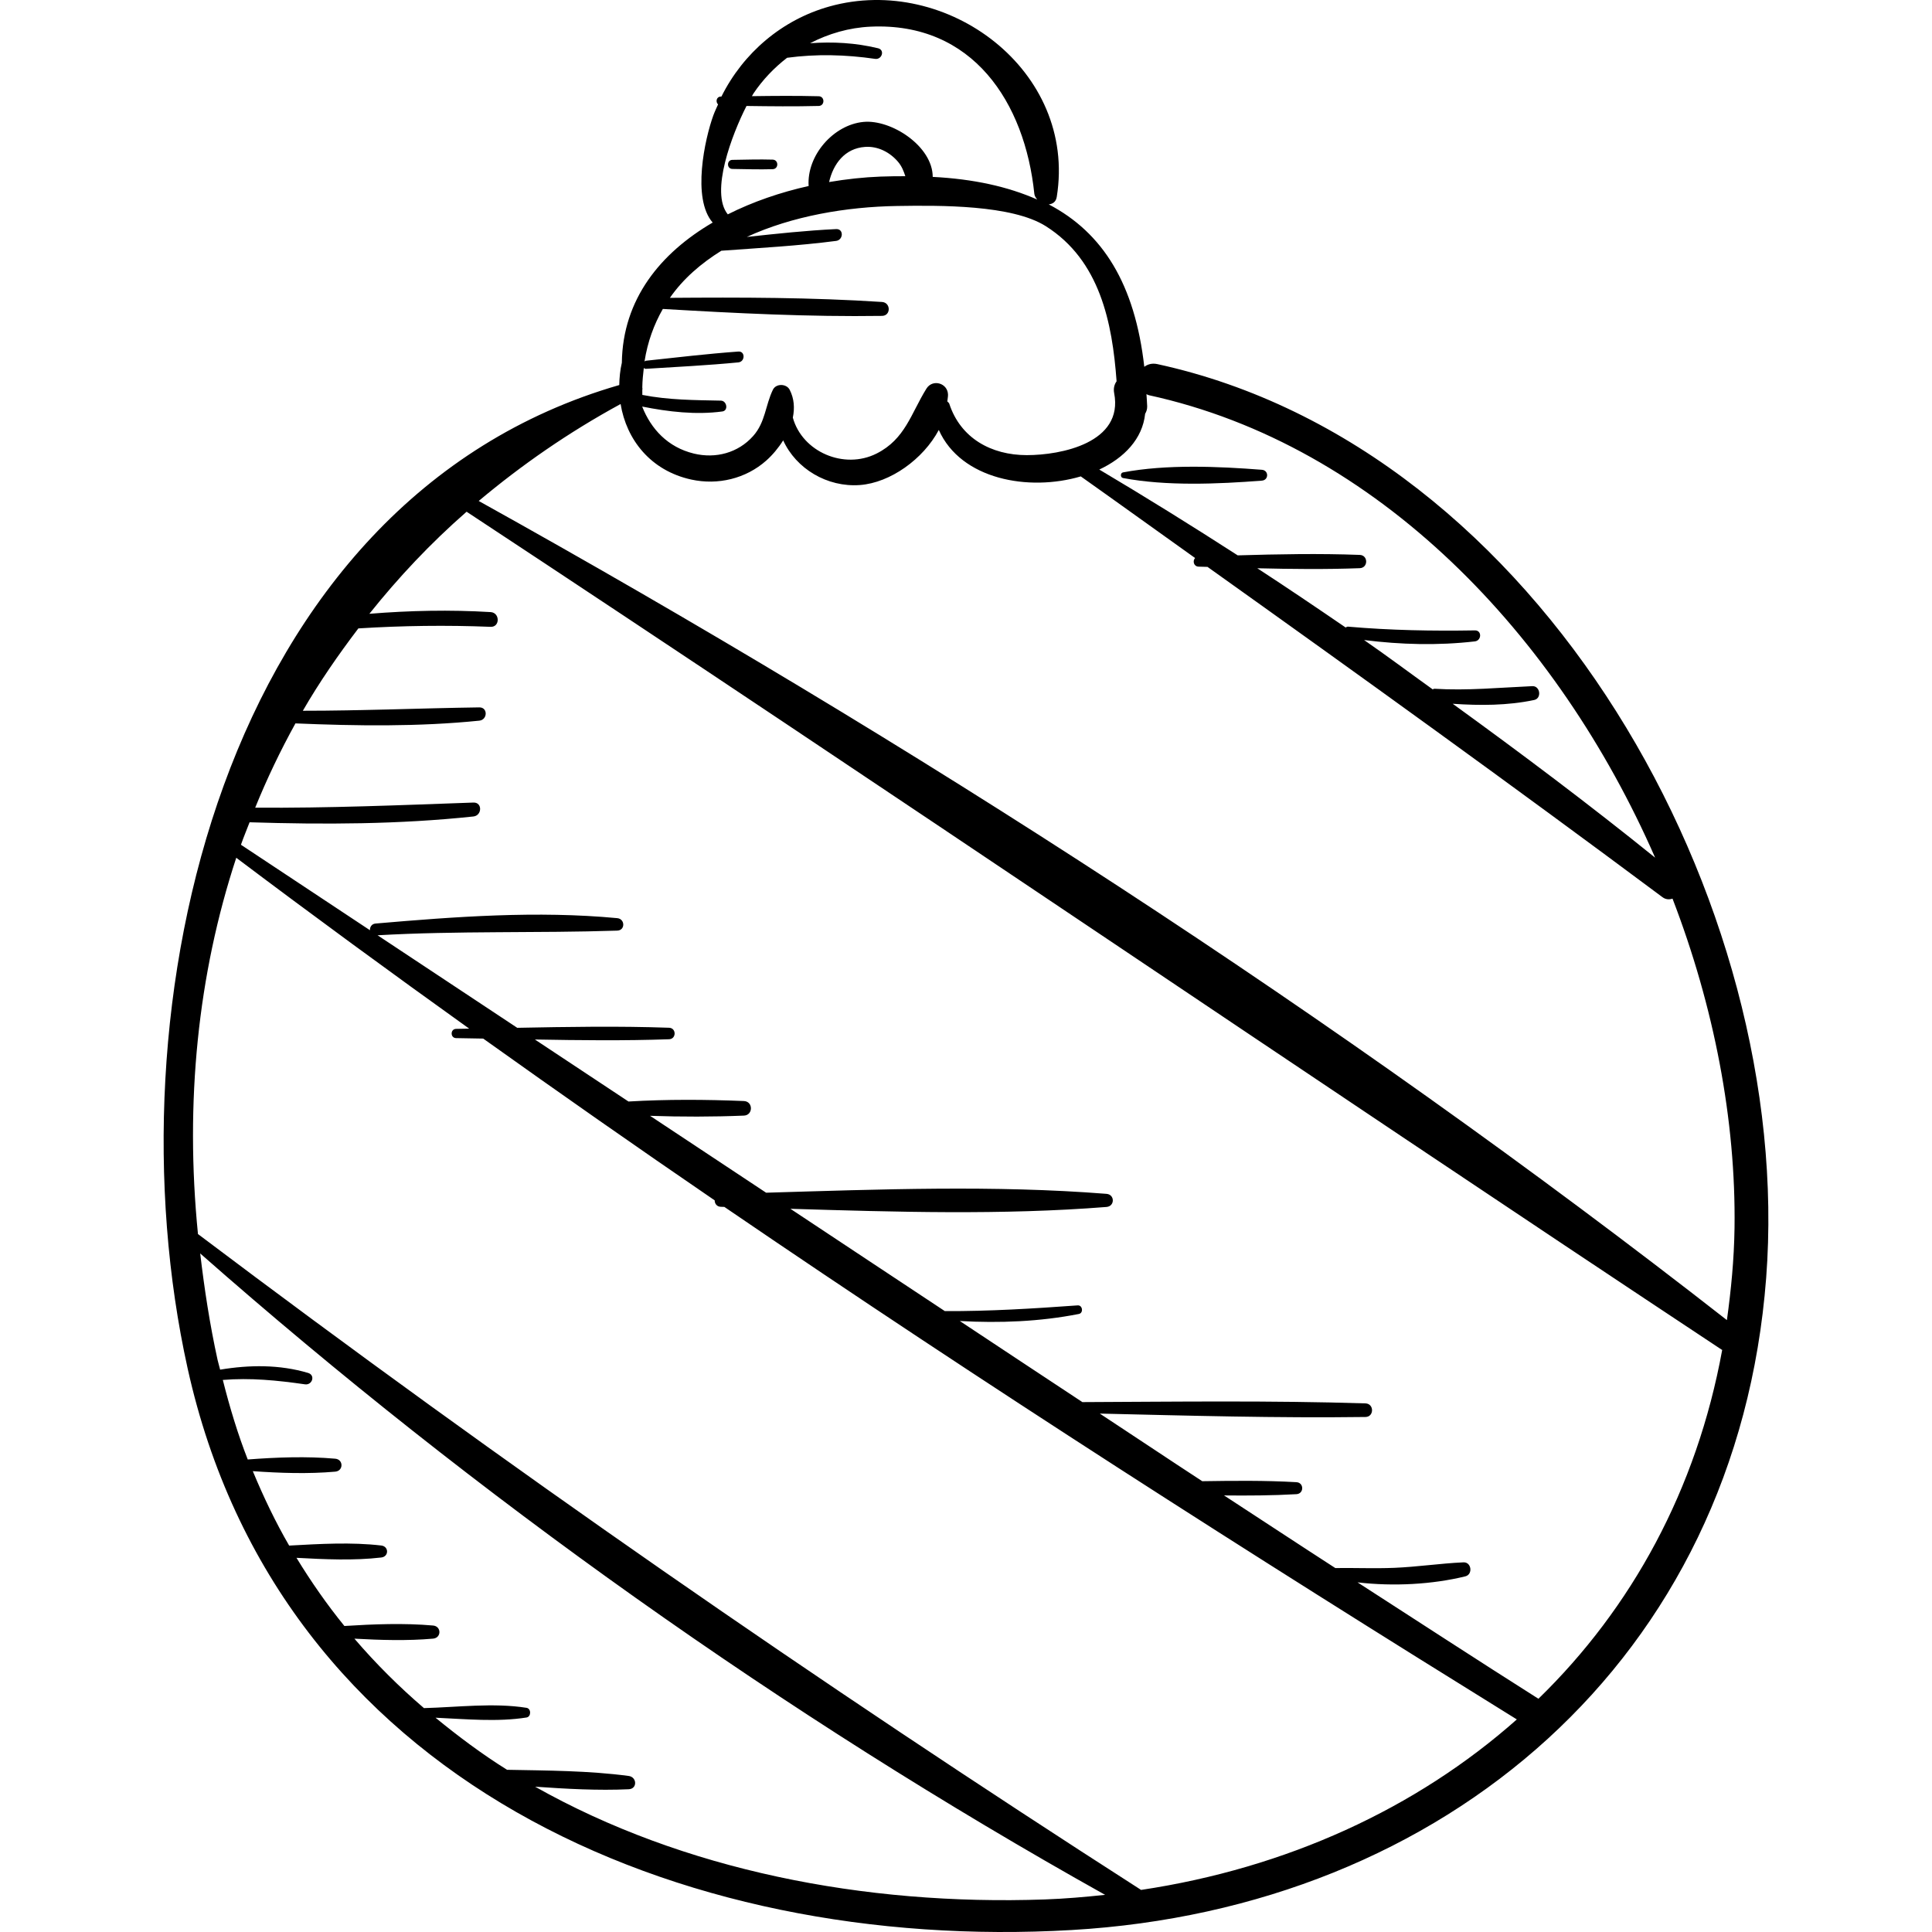 <?xml version="1.0" encoding="iso-8859-1"?>
<!-- Generator: Adobe Illustrator 18.0.0, SVG Export Plug-In . SVG Version: 6.00 Build 0)  -->
<!DOCTYPE svg PUBLIC "-//W3C//DTD SVG 1.1//EN" "http://www.w3.org/Graphics/SVG/1.1/DTD/svg11.dtd">
<svg version="1.1" id="Capa_1" xmlns="http://www.w3.org/2000/svg" xmlns:xlink="http://www.w3.org/1999/xlink" x="0px" y="0px"
	 viewBox="0 0 227.509 227.509" style="enable-background:new 0 0 227.509 227.509;" xml:space="preserve">
<g>
	<path d="M136.284,42.876c-0.617-0.134-1.136,0.018-1.534,0.318c-1.104-9.749-4.884-15.793-11.249-19.124
		c0.442-0.056,0.843-0.271,0.941-0.884C126.836,8.322,111.528-3.11,97.679,0.76c-5.591,1.562-10.167,5.482-12.724,10.61
		c-0.022,0-0.044,0.001-0.066,0.001c-0.54,0.007-0.64,0.641-0.331,0.923c-0.19,0.432-0.397,0.854-0.559,1.301
		c-0.997,2.755-2.546,9.778-0.075,12.613c-6.138,3.586-10.596,9.012-10.696,16.509c-0.204,0.873-0.286,1.751-0.304,2.625
		C25.885,58.935,12.732,118.809,22.093,161.13c10.718,48.455,57.778,68.833,104.109,66.146
		c43.898-2.546,78.348-31.917,81.779-76.788C211.363,106.274,181.43,52.691,136.284,42.876z M134.85,48.722
		c0.145-0.243,0.25-0.523,0.24-0.886c-0.014-0.495-0.06-0.943-0.085-1.422c0.095,0.036,0.162,0.096,0.271,0.12
		c26.976,5.878,48.186,28.297,59.629,54.462c-7.735-6.248-15.734-12.25-23.837-18.122c3.203,0.219,6.472,0.218,9.596-0.445
		c0.911-0.193,0.713-1.67-0.22-1.629c-3.871,0.171-7.644,0.545-11.527,0.306c-0.091-0.006-0.129,0.056-0.204,0.074
		c-2.697-1.934-5.35-3.924-8.081-5.811c4.333,0.545,8.691,0.662,13.042,0.16c0.806-0.093,0.855-1.311,0-1.296
		c-5,0.084-9.951-0.005-14.933-0.44c-0.116-0.01-0.192,0.056-0.279,0.101c-3.447-2.359-6.907-4.698-10.402-6.976
		c4.027,0.095,8.059,0.141,12.063-0.01c1.006-0.038,1.007-1.525,0-1.563c-4.77-0.18-9.579-0.087-14.371,0.054
		c-5.386-3.472-10.819-6.852-16.302-10.105C132.381,53.919,134.545,51.68,134.85,48.722z M87.907,12.478
		c2.835,0.04,5.669,0.071,8.504-0.001c0.736-0.019,0.737-1.125,0-1.144c-2.624-0.067-5.246-0.044-7.868-0.009
		c0.061-0.099,0.141-0.253,0.194-0.331c1.082-1.611,2.429-3.016,3.949-4.189c3.445-0.466,6.897-0.375,10.368,0.128
		c0.8,0.116,1.177-1.048,0.344-1.25c-2.674-0.647-5.341-0.784-8.006-0.592c2.186-1.132,4.6-1.836,7.124-1.951
		c12.034-0.547,18.178,8.93,19.286,19.691c0.027,0.265,0.182,0.47,0.337,0.667c-3.444-1.524-7.499-2.42-12.304-2.667
		c-0.003-3.609-4.876-6.792-8.163-6.473c-3.552,0.344-6.685,3.968-6.449,7.547c-3.307,0.736-6.562,1.848-9.52,3.338
		C83.589,22.641,86.213,15.795,87.907,12.478z M106.61,20.749c-0.949-0.001-1.909,0.008-2.905,0.045
		c-1.977,0.073-4.021,0.296-6.072,0.642c0.483-2.104,1.824-3.977,4.254-4.138c1.496-0.099,2.905,0.628,3.864,1.756
		C106.191,19.571,106.418,20.154,106.61,20.749z M84.889,47.178c-3.145-0.065-6.14-0.066-9.249-0.673
		c0.004-0.197-0.003-0.401-0.003-0.6c0.031-0.095,0.007-0.188-0.001-0.288c0.011-0.792,0.09-1.538,0.176-2.277
		c0.071,0.047,0.14,0.098,0.255,0.091c3.629-0.225,7.262-0.408,10.881-0.757c0.807-0.078,0.827-1.337,0-1.277
		c-3.636,0.264-7.257,0.694-10.881,1.082c-0.075,0.008-0.113,0.059-0.17,0.091c0.361-2.327,1.12-4.37,2.157-6.189
		c8.569,0.505,17.229,0.944,25.811,0.817c1.063-0.016,1.046-1.571,0-1.639c-8.285-0.541-16.669-0.551-24.979-0.486
		c1.57-2.261,3.674-4.063,6.06-5.548c4.507-0.328,9.034-0.573,13.515-1.156c0.859-0.111,0.919-1.435,0-1.392
		c-3.514,0.167-7.018,0.544-10.519,0.925c5.358-2.469,11.745-3.552,17.707-3.646c5.064-0.08,13.511-0.147,17.505,2.379
		c6.377,4.034,7.83,11.356,8.334,18.267c-0.26,0.358-0.394,0.827-0.285,1.394c1.126,5.841-6.238,7.303-10.298,7.3
		c-4.169-0.004-7.788-1.987-9.118-6.05c-0.041-0.125-0.154-0.181-0.232-0.273c0.022-0.274,0.091-0.546,0.081-0.821
		c-0.05-1.352-1.816-1.852-2.54-0.688c-1.825,2.936-2.495,5.945-5.872,7.645c-3.837,1.931-8.753-0.2-9.862-4.233
		c0.23-1.109,0.165-2.237-0.372-3.279c-0.377-0.731-1.607-0.761-1.975,0c-0.895,1.848-0.875,3.816-2.325,5.448
		c-1.771,1.992-4.417,2.689-6.985,2.066c-3.072-0.745-5.049-2.903-6.084-5.535c3.079,0.615,6.323,0.998,9.441,0.577
		C85.804,48.351,85.593,47.193,84.889,47.178z M123.034,223.676c-21.313,0.748-42.605-3.46-60.019-13.277
		c3.68,0.254,7.374,0.469,11.025,0.299c1.034-0.048,0.972-1.433,0-1.563c-4.714-0.629-9.551-0.636-14.33-0.727
		c-2.96-1.849-5.74-3.934-8.426-6.134c3.546,0.163,7.29,0.521,10.718-0.024c0.564-0.09,0.564-1.05,0-1.14
		c-3.87-0.615-8.151-0.069-12.079,0.034c-2.923-2.507-5.663-5.23-8.189-8.178c3.087,0.17,6.243,0.266,9.266-0.003
		c0.992-0.088,0.994-1.455,0-1.544c-3.408-0.303-6.996-0.164-10.445,0.054c-2.043-2.514-3.917-5.2-5.643-8.027
		c3.331,0.181,6.76,0.341,9.988-0.038c0.905-0.106,0.907-1.304,0-1.411c-3.51-0.412-7.25-0.19-10.85,0.008
		c-1.6-2.763-3.01-5.703-4.28-8.764c3.221,0.228,6.545,0.338,9.708,0.058c0.979-0.087,0.981-1.438,0-1.525
		c-3.357-0.297-6.903-0.169-10.305,0.092c-1.162-2.967-2.115-6.113-2.935-9.367c3.229-0.265,6.366,0.04,9.673,0.516
		c0.862,0.124,1.254-1.079,0.37-1.342c-3.355-0.998-6.912-0.961-10.359-0.385c-0.09-0.384-0.21-0.743-0.296-1.131
		c-0.927-4.215-1.559-8.396-2.051-12.554c32.448,28.577,68.837,54.434,106.56,75.531
		C127.793,223.381,125.435,223.591,123.034,223.676z M134.373,222.554c-38.172-24.499-74.846-49.938-111.061-77.235
		c-1.546-15.551-0.016-30.561,4.51-44.31c9.051,6.819,18.204,13.518,27.432,20.124c-0.514,0.008-1.029,0.02-1.543,0.027
		c-0.699,0.009-0.7,1.077,0,1.086c1.063,0.015,2.128,0.037,3.192,0.056c9.019,6.437,18.104,12.792,27.259,19.052
		c-0.002,0.372,0.239,0.745,0.726,0.757c0.136,0.003,0.275,0.008,0.411,0.012c30.614,20.901,61.897,40.886,93.321,60.353
		C166.753,212.999,151.494,219.98,134.373,222.554z M181.163,200.043c-7.138-4.518-14.206-9.132-21.302-13.707
		c4.225,0.497,8.812,0.245,12.696-0.709c0.908-0.223,0.731-1.691-0.223-1.648c-2.724,0.123-5.424,0.535-8.152,0.647
		c-2.314,0.095-4.627-0.008-6.939,0.025c-4.381-2.831-8.732-5.703-13.102-8.551c2.844,0.027,5.688,0.015,8.524-0.149
		c0.907-0.053,0.908-1.358,0-1.411c-3.69-0.214-7.392-0.172-11.092-0.116c-4.035-2.634-8.036-5.318-12.064-7.963
		c10.427,0.242,20.862,0.54,31.286,0.401c1.032-0.014,1.03-1.569,0-1.601c-11.101-0.348-22.225-0.199-33.334-0.151
		c-4.822-3.169-9.622-6.371-14.437-9.55c4.692,0.261,9.41,0.077,14.022-0.829c0.564-0.111,0.443-1.053-0.137-1.011
		c-5.23,0.376-10.407,0.7-15.648,0.674c-6.066-4.007-12.124-8.033-18.185-12.048c12.395,0.374,24.962,0.756,37.222-0.216
		c0.992-0.079,0.994-1.465,0-1.544c-13.205-1.047-26.763-0.527-40.081-0.134c-4.554-3.018-9.113-6.035-13.667-9.055
		c3.683,0.127,7.39,0.126,11.049-0.025c1.103-0.045,1.105-1.67,0-1.716c-4.5-0.185-9.088-0.21-13.592,0.056
		c-3.672-2.435-7.35-4.867-11.022-7.303c5.271,0.095,10.542,0.156,15.803-0.029c0.87-0.031,0.872-1.323,0-1.354
		c-5.953-0.21-11.918-0.108-17.88,0.007c-5.479-3.634-10.965-7.263-16.446-10.896c9.415-0.541,18.811-0.238,28.225-0.549
		c0.958-0.032,0.928-1.38,0-1.468c-9.442-0.89-19.041-0.178-28.469,0.635c-0.461,0.04-0.672,0.428-0.653,0.787
		c-5.063-3.356-10.121-6.715-15.192-10.065c0.312-0.895,0.679-1.764,1.017-2.647c8.798,0.276,17.596,0.249,26.358-0.683
		c1.025-0.109,1.076-1.678,0-1.639c-8.572,0.305-17.123,0.666-25.697,0.602c1.381-3.404,2.966-6.713,4.739-9.924
		c7.212,0.3,14.483,0.407,21.652-0.322c0.979-0.1,1.027-1.578,0-1.563c-6.937,0.097-13.848,0.4-20.78,0.397
		c1.942-3.365,4.165-6.576,6.538-9.698c5.187-0.324,10.369-0.396,15.574-0.186c1.12,0.045,1.108-1.668,0-1.735
		c-4.772-0.288-9.529-0.185-14.278,0.2c3.407-4.269,7.197-8.304,11.449-12.02c49.471,32.601,98.412,65.975,147.794,98.676
		c0.021,0.014,0.043,0.012,0.064,0.025C199.8,175.409,192.145,189.362,181.163,200.043z M203.357,155.453
		c-45.752-35.755-96.214-68.233-146.984-96.46c5.024-4.216,10.556-8.069,16.709-11.417c0.684,4.199,3.536,7.847,8.311,8.894
		c3.135,0.687,6.441-0.097,8.849-2.241c0.725-0.646,1.418-1.469,1.985-2.373c1.509,3.328,5.174,5.552,9.045,5.26
		c3.558-0.269,7.445-3.039,9.28-6.485c2.605,5.842,10.595,7.278,16.72,5.469c4.505,3.189,8.969,6.413,13.459,9.611
		c-0.31,0.33-0.177,0.995,0.413,1.016c0.348,0.012,0.701,0.017,1.05,0.029c17.968,12.808,35.854,25.686,53.571,38.89
		c0.389,0.29,0.806,0.305,1.187,0.174c4.889,12.71,7.479,26.1,7.303,38.783C204.202,148.338,203.846,151.93,203.357,155.453z"/>
	<path d="M148.599,55.321c-5.153-0.403-11.271-0.661-16.357,0.308c-0.327,0.062-0.328,0.599,0,0.662
		c5.09,0.969,11.209,0.71,16.357,0.308C149.42,56.534,149.421,55.385,148.599,55.321z"/>
	<path d="M90.989,18.798c-1.581-0.048-3.163,0.005-4.744,0.028c-0.687,0.01-0.688,1.057,0,1.068
		c1.581,0.024,3.164,0.076,4.744,0.029C91.712,19.901,91.714,18.82,90.989,18.798z"/>
</g>
<g>
</g>
<g>
</g>
<g>
</g>
<g>
</g>
<g>
</g>
<g>
</g>
<g>
</g>
<g>
</g>
<g>
</g>
<g>
</g>
<g>
</g>
<g>
</g>
<g>
</g>
<g>
</g>
<g>
</g>
</svg>
